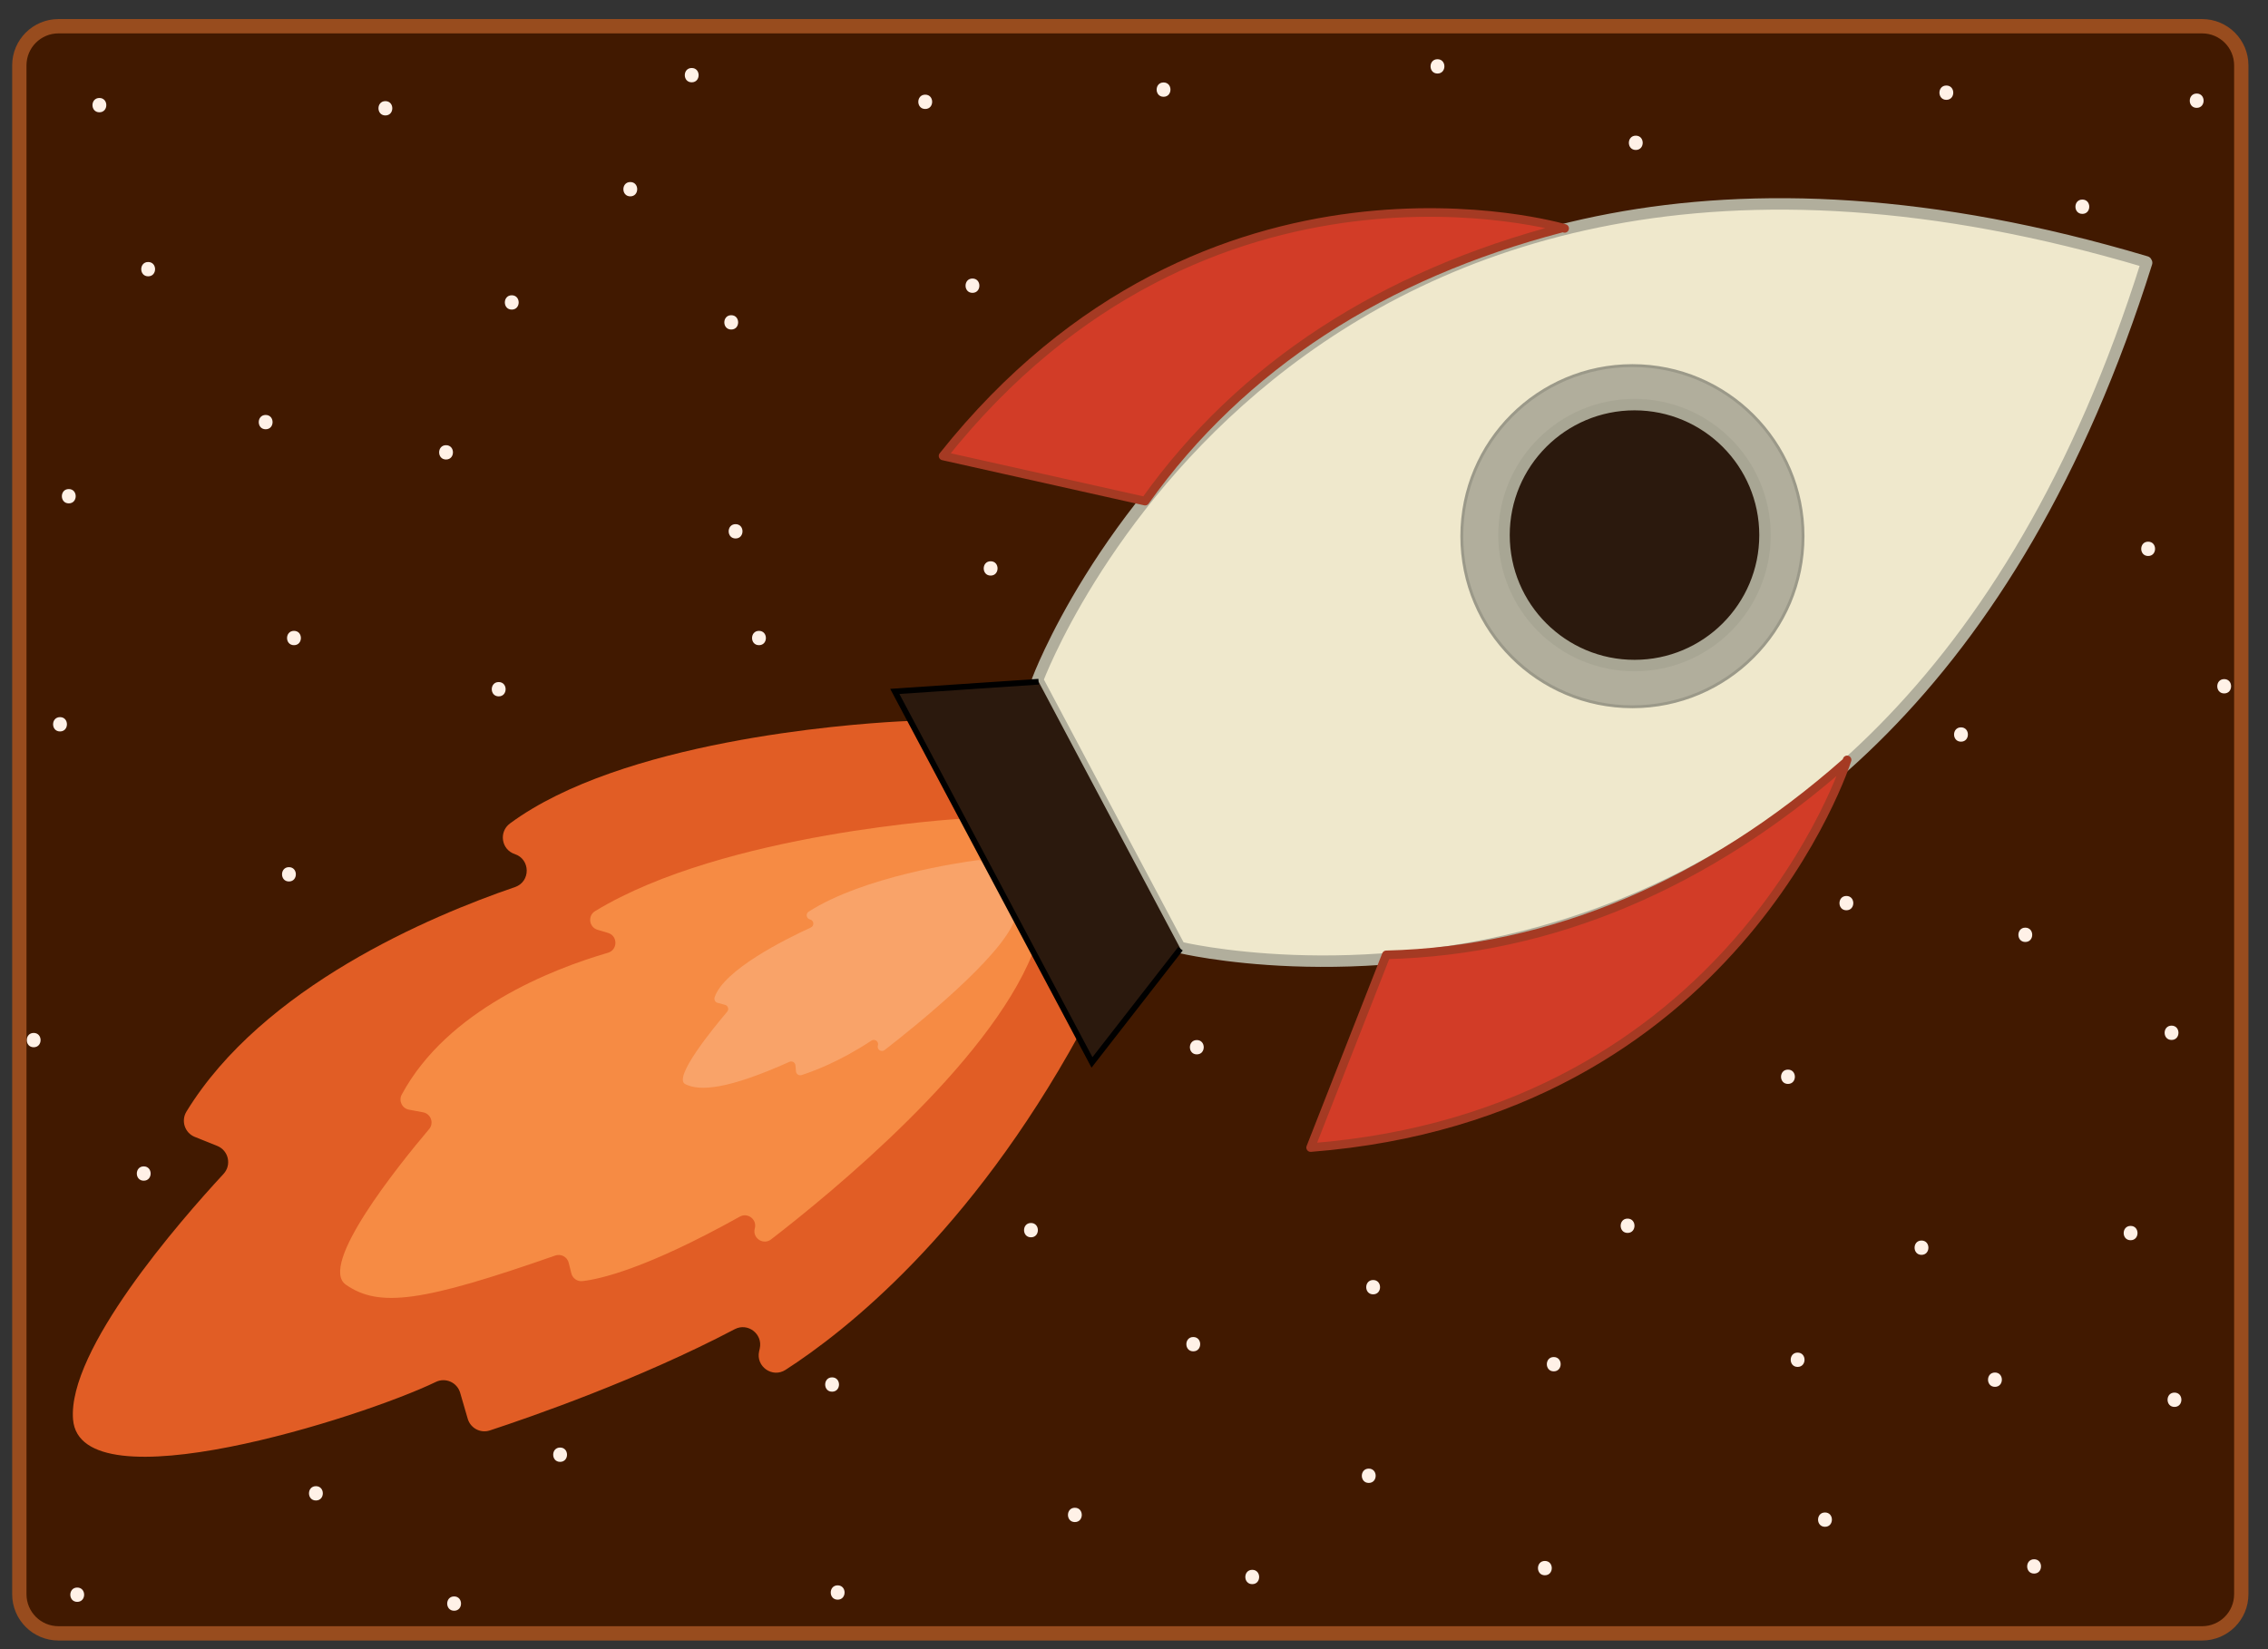 <?xml version="1.0" encoding="utf-8"?>
<!-- Generator: Adobe Illustrator 27.1.1, SVG Export Plug-In . SVG Version: 6.00 Build 0)  -->
<svg version="1.1" id="Layer_1" xmlns="http://www.w3.org/2000/svg" xmlns:xlink="http://www.w3.org/1999/xlink" x="0px" y="0px"
	 viewBox="0 0 792 576" style="enable-background:new 0 0 792 576;" xml:space="preserve">
<rect x="0" y="0" width="792" height="576" fill="#333333" stroke="none"/>
<style type="text/css">
	.st0{fill:#411900;}
	.st1{fill:#FFF1E7;}
	.st2{fill:#E15D25;}
	.st3{fill:#F68B44;}
	.st4{fill:#F9A369;}
	.st5{fill:#EFE8CC;stroke:#B1AE9C;stroke-width:4;stroke-linecap:round;stroke-linejoin:round;stroke-miterlimit:10;}
	.st6{fill:#B1AE9C;stroke:#9B9989;stroke-miterlimit:10;}
	.st7{fill:#2B190D;stroke:#A8A694;stroke-width:4;stroke-miterlimit:10;}
	.st8{fill:#2B190D;stroke:#000000;stroke-width:2;stroke-miterlimit:10;}
	.st9{fill:#D23C27;stroke:#A53A23;stroke-width:3;stroke-linecap:round;stroke-linejoin:round;stroke-miterlimit:10;}
	.st10{fill:none;stroke:#984C1E;stroke-width:5;stroke-miterlimit:10;}
</style>
<g>
	<path class="st0" d="M764.22,570.48H25.2c-10.19,0-18.45-8.26-18.45-18.45V27.61c0-10.19,8.26-18.45,18.45-18.45h739.01
		c10.19,0,18.45,8.26,18.45,18.45v524.41C782.67,562.22,774.41,570.48,764.22,570.48z"/>
	<g>
		<g>
			<path class="st1" d="M24.02,175.81c3.22,0,3.22-5,0-5C20.8,170.81,20.8,175.81,24.02,175.81L24.02,175.81z"/>
		</g>
	</g>
	<g>
		<g>
			<path class="st1" d="M51.74,96.51c3.22,0,3.22-5,0-5C48.52,91.51,48.52,96.51,51.74,96.51L51.74,96.51z"/>
		</g>
	</g>
	<g>
		<g>
			<path class="st1" d="M707.25,329c3.22,0,3.22-5,0-5C704.04,324,704.03,329,707.25,329L707.25,329z"/>
		</g>
	</g>
	<g>
		<g>
			<path class="st1" d="M220.1,68.58c3.22,0,3.22-5,0-5C216.89,63.58,216.88,68.58,220.1,68.58L220.1,68.58z"/>
		</g>
	</g>
	<g>
		<g>
			<path class="st1" d="M299.76,286.11c3.22,0,3.22-5,0-5C296.55,281.11,296.54,286.11,299.76,286.11L299.76,286.11z"/>
		</g>
	</g>
	<g>
		<g>
			<path class="st1" d="M323.1,38.06c3.22,0,3.22-5,0-5C319.88,33.06,319.87,38.06,323.1,38.06L323.1,38.06z"/>
		</g>
	</g>
	<g>
		<g>
			<path class="st1" d="M195.59,510.58c3.22,0,3.22-5,0-5C192.38,505.58,192.37,510.58,195.59,510.58L195.59,510.58z"/>
		</g>
	</g>
	<g>
		<g>
			<path class="st1" d="M744.02,433.17c3.22,0,3.22-5,0-5C740.8,428.17,740.8,433.17,744.02,433.17L744.02,433.17z"/>
		</g>
	</g>
	<g>
		<g>
			<path class="st1" d="M750.15,194.19c3.22,0,3.22-5,0-5C746.93,189.19,746.92,194.19,750.15,194.19L750.15,194.19z"/>
		</g>
	</g>
	<g>
		<g>
			<path class="st1" d="M615.34,234.02c3.22,0,3.22-5,0-5C612.12,229.02,612.12,234.02,615.34,234.02L615.34,234.02z"/>
		</g>
	</g>
	<g>
		<g>
			<path class="st1" d="M606.15,77.77c3.22,0,3.22-5,0-5C602.93,72.77,602.92,77.77,606.15,77.77L606.15,77.77z"/>
		</g>
	</g>
	<g>
		<g>
			<path class="st1" d="M100.9,307.87c3.22,0,3.22-5,0-5C97.69,302.87,97.68,307.87,100.9,307.87L100.9,307.87z"/>
		</g>
	</g>
	<g>
		<g>
			<path class="st1" d="M495.85,181.94c3.22,0,3.22-5,0-5C492.63,176.94,492.63,181.94,495.85,181.94L495.85,181.94z"/>
		</g>
	</g>
	<g>
		<g>
			<path class="st1" d="M256.87,188.07c3.22,0,3.22-5,0-5C253.65,183.07,253.65,188.07,256.87,188.07L256.87,188.07z"/>
		</g>
	</g>
	<g>
		<g>
			<path class="st1" d="M406.32,33.8c3.22,0,3.22-5,0-5C403.11,28.8,403.1,33.8,406.32,33.8L406.32,33.8z"/>
		</g>
	</g>
	<g>
		<g>
			<path class="st1" d="M34.71,39.22c3.22,0,3.22-5,0-5C31.49,34.22,31.49,39.22,34.71,39.22L34.71,39.22z"/>
		</g>
	</g>
	<g>
		<g>
			<path class="st1" d="M155.76,160.49c3.22,0,3.22-5,0-5C152.55,155.49,152.54,160.49,155.76,160.49L155.76,160.49z"/>
		</g>
	</g>
	<g>
		<g>
			<path class="st1" d="M542.58,478.97c3.22,0,3.22-5,0-5C539.36,473.97,539.36,478.97,542.58,478.97L542.58,478.97z"/>
		</g>
	</g>
	<g>
		<g>
			<path class="st1" d="M759.34,491.39c3.22,0,3.22-5,0-5C756.12,486.39,756.12,491.39,759.34,491.39L759.34,491.39z"/>
		</g>
	</g>
	<g>
		<g>
			<path class="st1" d="M679.68,34.87c3.22,0,3.22-5,0-5C676.46,29.87,676.46,34.87,679.68,34.87L679.68,34.87z"/>
		</g>
	</g>
	<g>
		<g>
			<path class="st1" d="M501.98,25.68c3.22,0,3.22-5,0-5C498.76,20.68,498.75,25.68,501.98,25.68L501.98,25.68z"/>
		</g>
	</g>
	<g>
		<g>
			<path class="st1" d="M339.59,102.28c3.22,0,3.22-5,0-5C336.38,97.28,336.37,102.28,339.59,102.28L339.59,102.28z"/>
		</g>
	</g>
	<g>
		<g>
			<path class="st1" d="M255.35,115.09c3.22,0,3.22-5,0-5C252.14,110.09,252.13,115.09,255.35,115.09L255.35,115.09z"/>
		</g>
	</g>
	<g>
		<g>
			<path class="st1" d="M710.32,549.6c3.22,0,3.22-5,0-5C707.1,544.6,707.09,549.6,710.32,549.6L710.32,549.6z"/>
		</g>
	</g>
	<g>
		<g>
			<path class="st1" d="M177.21,439.3c3.22,0,3.22-5,0-5C173.99,434.3,173.99,439.3,177.21,439.3L177.21,439.3z"/>
		</g>
	</g>
	<g>
		<g>
			<path class="st1" d="M178.71,108.13c3.22,0,3.22-5,0-5C175.49,103.13,175.49,108.13,178.71,108.13L178.71,108.13z"/>
		</g>
	</g>
	<g>
		<g>
			<path class="st1" d="M50.19,412.38c3.22,0,3.22-5,0-5C46.98,407.38,46.97,412.38,50.19,412.38L50.19,412.38z"/>
		</g>
	</g>
	<g>
		<g>
			<path class="st1" d="M20.96,255.47c3.22,0,3.22-5,0-5C17.74,250.47,17.73,255.47,20.96,255.47L20.96,255.47z"/>
		</g>
	</g>
	<g>
		<g>
			<path class="st1" d="M624.37,378.58c3.22,0,3.22-5,0-5C621.15,373.58,621.14,378.58,624.37,378.58L624.37,378.58z"/>
		</g>
	</g>
	<g>
		<g>
			<path class="st1" d="M146.57,405.6c3.22,0,3.22-5,0-5C143.36,400.6,143.35,405.6,146.57,405.6L146.57,405.6z"/>
		</g>
	</g>
	<g>
		<g>
			<path class="st1" d="M290.57,486.07c3.22,0,3.22-5,0-5C287.36,481.07,287.35,486.07,290.57,486.07L290.57,486.07z"/>
		</g>
	</g>
	<g>
		<g>
			<path class="st1" d="M256.87,335.13c3.22,0,3.22-5,0-5C253.65,330.13,253.65,335.13,256.87,335.13L256.87,335.13z"/>
		</g>
	</g>
	<g>
		<g>
			<path class="st1" d="M198.66,368.83c3.22,0,3.22-5,0-5C195.44,363.83,195.43,368.83,198.66,368.83L198.66,368.83z"/>
		</g>
	</g>
	<g>
		<g>
			<path class="st1" d="M11.76,365.77c3.22,0,3.22-5,0-5C8.55,360.77,8.54,365.77,11.76,365.77L11.76,365.77z"/>
		</g>
	</g>
	<g>
		<g>
			<path class="st1" d="M241.55,28.75c3.22,0,3.22-5,0-5C238.33,23.75,238.33,28.75,241.55,28.75L241.55,28.75z"/>
		</g>
	</g>
	<g>
		<g>
			<path class="st1" d="M174.15,243.22c3.22,0,3.22-5,0-5C170.93,238.22,170.92,243.22,174.15,243.22L174.15,243.22z"/>
		</g>
	</g>
	<g>
		<g>
			<path class="st1" d="M623,140.58c3.22,0,3.22-5,0-5C619.78,135.58,619.78,140.58,623,140.58L623,140.58z"/>
		</g>
	</g>
	<g>
		<g>
			<path class="st1" d="M727.17,74.7c3.22,0,3.22-5,0-5C723.95,69.7,723.95,74.7,727.17,74.7L727.17,74.7z"/>
		</g>
	</g>
	<g>
		<g>
			<path class="st1" d="M571.23,52.38c3.22,0,3.22-5,0-5C568.01,47.38,568,52.38,571.23,52.38L571.23,52.38z"/>
		</g>
	</g>
	<g>
		<g>
			<path class="st1" d="M696.65,484.38c3.22,0,3.22-5,0-5C693.43,479.38,693.42,484.38,696.65,484.38L696.65,484.38z"/>
		</g>
	</g>
	<g>
		<g>
			<path class="st1" d="M393.72,268.24c3.22,0,3.22-5,0-5C390.5,263.24,390.5,268.24,393.72,268.24L393.72,268.24z"/>
		</g>
	</g>
	<g>
		<g>
			<path class="st1" d="M366.15,157.94c3.22,0,3.22-5,0-5C362.93,152.94,362.92,157.94,366.15,157.94L366.15,157.94z"/>
		</g>
	</g>
	<g>
		<g>
			<path class="st1" d="M448.87,111.98c3.22,0,3.22-5,0-5C445.65,106.98,445.65,111.98,448.87,111.98L448.87,111.98z"/>
		</g>
	</g>
	<g>
		<g>
			<path class="st1" d="M445.81,254.45c3.22,0,3.22-5,0-5C442.59,249.45,442.58,254.45,445.81,254.45L445.81,254.45z"/>
		</g>
	</g>
	<g>
		<g>
			<path class="st1" d="M540.79,260.58c3.22,0,3.22-5,0-5C537.57,255.58,537.56,260.58,540.79,260.58L540.79,260.58z"/>
		</g>
	</g>
	<g>
		<g>
			<path class="st1" d="M591.34,341.77c3.22,0,3.22-5,0-5C588.12,336.77,588.12,341.77,591.34,341.77L591.34,341.77z"/>
		</g>
	</g>
	<g>
		<g>
			<path class="st1" d="M684.79,259.04c3.22,0,3.22-5,0-5C681.57,254.04,681.56,259.04,684.79,259.04L684.79,259.04z"/>
		</g>
	</g>
	<g>
		<g>
			<path class="st1" d="M758.32,363.22c3.22,0,3.22-5,0-5C755.1,358.22,755.09,363.22,758.32,363.22L758.32,363.22z"/>
		</g>
	</g>
	<g>
		<g>
			<path class="st1" d="M776.7,242.19c3.22,0,3.22-5,0-5C773.48,237.19,773.48,242.19,776.7,242.19L776.7,242.19z"/>
		</g>
	</g>
	<g>
		<g>
			<path class="st1" d="M26.97,559.48c3.22,0,3.22-5,0-5C23.75,554.48,23.75,559.48,26.97,559.48L26.97,559.48z"/>
		</g>
	</g>
	<g>
		<g>
			<path class="st1" d="M345.94,201.03c3.22,0,3.22-5,0-5C342.72,196.03,342.71,201.03,345.94,201.03L345.94,201.03z"/>
		</g>
	</g>
	<g>
		<g>
			<path class="st1" d="M417.94,368.26c3.22,0,3.22-5,0-5C414.72,363.26,414.71,368.26,417.94,368.26L417.94,368.26z"/>
		</g>
	</g>
	<g>
		<g>
			<path class="st1" d="M92.77,149.93c3.22,0,3.22-5,0-5C89.56,144.93,89.55,149.93,92.77,149.93L92.77,149.93z"/>
		</g>
	</g>
	<g>
		<g>
			<path class="st1" d="M367.68,366.28c3.22,0,3.22-5,0-5C364.46,361.28,364.46,366.28,367.68,366.28L367.68,366.28z"/>
		</g>
	</g>
	<g>
		<g>
			<path class="st1" d="M527,301.94c3.22,0,3.22-5,0-5C523.78,296.94,523.78,301.94,527,301.94L527,301.94z"/>
		</g>
	</g>
	<g>
		<g>
			<path class="st1" d="M479.51,452.07c3.22,0,3.22-5,0-5C476.29,447.07,476.29,452.07,479.51,452.07L479.51,452.07z"/>
		</g>
	</g>
	<g>
		<g>
			<path class="st1" d="M343.17,384.66c3.22,0,3.22-5,0-5C339.95,379.66,339.95,384.66,343.17,384.66L343.17,384.66z"/>
		</g>
	</g>
	<g>
		<g>
			<path class="st1" d="M513.21,367.81c3.22,0,3.22-5,0-5C509.99,362.81,509.99,367.81,513.21,367.81L513.21,367.81z"/>
		</g>
	</g>
	<g>
		<g>
			<path class="st1" d="M767.1,37.67c3.22,0,3.22-5,0-5C763.88,32.67,763.87,37.67,767.1,37.67L767.1,37.67z"/>
		</g>
	</g>
	<g>
		<g>
			<path class="st1" d="M360.02,432.15c3.22,0,3.22-5,0-5C356.8,427.15,356.8,432.15,360.02,432.15L360.02,432.15z"/>
		</g>
	</g>
	<g>
		<g>
			<path class="st1" d="M284.96,409.17c3.22,0,3.22-5,0-5C281.74,404.17,281.73,409.17,284.96,409.17L284.96,409.17z"/>
		</g>
	</g>
	<g>
		<g>
			<path class="st1" d="M375.35,531.61c3.22,0,3.22-5,0-5C372.14,526.61,372.13,531.61,375.35,531.61L375.35,531.61z"/>
		</g>
	</g>
	<g>
		<g>
			<path class="st1" d="M539.48,550.19c3.22,0,3.22-5,0-5C536.27,545.19,536.26,550.19,539.48,550.19L539.48,550.19z"/>
		</g>
	</g>
	<g>
		<g>
			<path class="st1" d="M568.36,430.62c3.22,0,3.22-5,0-5C565.14,425.62,565.14,430.62,568.36,430.62L568.36,430.62z"/>
		</g>
	</g>
	<g>
		<g>
			<path class="st1" d="M644.77,317.93c3.22,0,3.22-5,0-5C641.56,312.93,641.55,317.93,644.77,317.93L644.77,317.93z"/>
		</g>
	</g>
	<g>
		<g>
			<path class="st1" d="M671,438.28c3.22,0,3.22-5,0-5C667.78,433.28,667.78,438.28,671,438.28L671,438.28z"/>
		</g>
	</g>
	<g>
		<g>
			<path class="st1" d="M637.3,533.26c3.22,0,3.22-5,0-5C634.08,528.26,634.07,533.26,637.3,533.26L637.3,533.26z"/>
		</g>
	</g>
	<g>
		<g>
			<path class="st1" d="M477.98,517.94c3.22,0,3.22-5,0-5C474.76,512.94,474.75,517.94,477.98,517.94L477.98,517.94z"/>
		</g>
	</g>
	<g>
		<g>
			<path class="st1" d="M627.74,477.42c3.22,0,3.22-5,0-5C624.52,472.42,624.52,477.42,627.74,477.42L627.74,477.42z"/>
		</g>
	</g>
	<g>
		<g>
			<path class="st1" d="M437.29,553.29c3.22,0,3.22-5,0-5C434.07,548.29,434.07,553.29,437.29,553.29L437.29,553.29z"/>
		</g>
	</g>
	<g>
		<g>
			<path class="st1" d="M416.7,471.98c3.22,0,3.22-5,0-5C413.48,466.98,413.48,471.98,416.7,471.98L416.7,471.98z"/>
		</g>
	</g>
	<g>
		<g>
			<path class="st1" d="M158.58,562.58c3.22,0,3.22-5,0-5C155.36,557.58,155.36,562.58,158.58,562.58L158.58,562.58z"/>
		</g>
	</g>
	<g>
		<g>
			<path class="st1" d="M292.52,558.71c3.22,0,3.22-5,0-5C289.3,553.71,289.29,558.71,292.52,558.71L292.52,558.71z"/>
		</g>
	</g>
	<g>
		<g>
			<path class="st1" d="M110.32,524.07c3.22,0,3.22-5,0-5C107.1,519.07,107.09,524.07,110.32,524.07L110.32,524.07z"/>
		</g>
	</g>
	<g>
		<g>
			<path class="st1" d="M47.51,459.73c3.22,0,3.22-5,0-5C44.29,454.73,44.29,459.73,47.51,459.73L47.51,459.73z"/>
		</g>
	</g>
	<g>
		<g>
			<path class="st1" d="M49.04,504.15c3.22,0,3.22-5,0-5C45.82,499.15,45.82,504.15,49.04,504.15L49.04,504.15z"/>
		</g>
	</g>
	<g>
		<g>
			<path class="st1" d="M182.32,450.53c3.22,0,3.22-5,0-5C179.1,445.53,179.09,450.53,182.32,450.53L182.32,450.53z"/>
		</g>
	</g>
	<g>
		<g>
			<path class="st1" d="M102.66,225.34c3.22,0,3.22-5,0-5C99.44,220.34,99.43,225.34,102.66,225.34L102.66,225.34z"/>
		</g>
	</g>
	<g>
		<g>
			<path class="st1" d="M265.04,225.34c3.22,0,3.22-5,0-5C261.82,220.34,261.82,225.34,265.04,225.34L265.04,225.34z"/>
		</g>
	</g>
	<g>
		<g>
			<path class="st1" d="M381.47,234.53c3.22,0,3.22-5,0-5C378.25,229.53,378.24,234.53,381.47,234.53L381.47,234.53z"/>
		</g>
	</g>
	<path class="st2" d="M317.57,251.8c0,0-1.41,0.05-3.96,0.19c-18.44,1.01-96.67,6.91-135.53,35.62c-3.98,2.94-3.01,9.14,1.68,10.69
		l0,0c5.53,1.83,5.58,9.65,0.07,11.53c-29.64,10.14-88,34.77-114.71,78.39c-1.98,3.23-0.61,7.45,2.9,8.86l7.84,3.15
		c3.96,1.59,5.1,6.65,2.2,9.78c-15.41,16.65-54.54,61.52-52.55,85.77c2.51,30.57,100.86-0.62,126.7-13.12
		c3.39-1.64,7.43,0.18,8.48,3.79l2.64,9.07c0.96,3.31,4.47,5.16,7.74,4.08c14.4-4.73,52.2-17.84,85.49-35.35
		c4.59-2.42,9.9,1.69,8.75,6.75l-0.22,0.97c-1.21,5.32,4.64,9.43,9.22,6.48c20.79-13.39,64.32-47.54,102.54-117.2L317.57,251.8z"/>
	<path class="st3" d="M360.57,333.03c-15.59,38.78-70.11,83.51-91.3,99.85c-2.75,2.12-6.62-0.48-5.69-3.83l0,0
		c0.86-3.09-2.45-5.68-5.25-4.11c-32.48,18.11-48.69,21.81-54.94,22.51c-1.79,0.2-3.45-0.97-3.88-2.72l-0.91-3.67
		c-0.51-2.07-2.7-3.24-4.71-2.54c-46.44,16.24-61.45,18.28-73.1,10.19c-9.72-6.75,18.23-41.54,29.05-54.34
		c1.79-2.12,0.62-5.38-2.11-5.88l-4.91-0.91c-2.4-0.44-3.7-3.1-2.54-5.26c15.96-29.65,52.52-43.86,72.02-49.55
		c3.47-1.01,3.48-5.92,0.01-6.94l-3.62-1.07c-3-0.88-3.55-4.92-0.88-6.54c45.24-27.5,127.76-32.25,127.76-32.25L360.57,333.03z"/>
	<path class="st4" d="M354.26,321.41c-4.65,12.93-34.79,37.15-45.35,45.34c-1.15,0.89-2.76-0.21-2.35-1.61l0.01-0.02
		c0.4-1.34-1.1-2.43-2.27-1.66c-11.28,7.44-20.64,10.84-24.41,12.03c-0.91,0.29-1.85-0.35-1.93-1.3l-0.18-2.09
		c-0.09-1.02-1.16-1.66-2.1-1.24c-21.53,9.65-31.38,10.38-36.42,7.77c-4.33-2.25,9.86-19.59,14.67-25.26
		c0.71-0.84,0.31-2.12-0.75-2.41l-2.6-0.7c-0.84-0.23-1.3-1.11-1.03-1.93c3.16-9.57,24.63-20.27,33.6-24.38
		c1.28-0.59,1.11-2.46-0.26-2.81l-0.07-0.02c-1.28-0.33-1.53-2.01-0.42-2.72c19.26-12.3,52.96-17.17,59.12-17.98
		c0.6-0.08,1.18,0.21,1.48,0.73l11.11,19.03C354.35,320.55,354.41,321,354.26,321.41z"/>
	<path class="st5" d="M749.45,91.46C449.52,2.12,362.34,237.47,362.34,237.47l49.64,93.41c0,0,243.84,59.46,337.64-239.11"/>
	<circle class="st6" cx="570.05" cy="187.27" r="59.58"/>
	<circle class="st7" cx="570.78" cy="186.89" r="45.57"/>
	<polyline class="st8" points="362.68,238.1 312.47,241.49 381.33,371.07 412.23,331.36 	"/>
	<path class="st9" d="M546.38,79.77c0,0-124.51-36.9-217.06,79.48l70.56,15.78c33.77-47.44,83.48-79.16,145.35-95.31"/>
	<path class="st9" d="M645.02,265.4c0,0-39.09,123.84-187.34,135.41l26.41-67.31c58.21-1.44,112.32-24.88,160.33-67.13"/>
	<path class="st10" d="M769,570.48H20.42c-7.55,0-13.67-6.12-13.67-13.67V22.83c0-7.55,6.12-13.67,13.67-13.67H769
		c7.55,0,13.67,6.12,13.67,13.67v533.98C782.67,564.36,776.55,570.48,769,570.48z"/>
	<g>
		<g>
			<path class="st1" d="M134.58,40.32c3.22,0,3.22-5,0-5C131.36,35.32,131.36,40.32,134.58,40.32L134.58,40.32z"/>
		</g>
	</g>
</g>
</svg>
